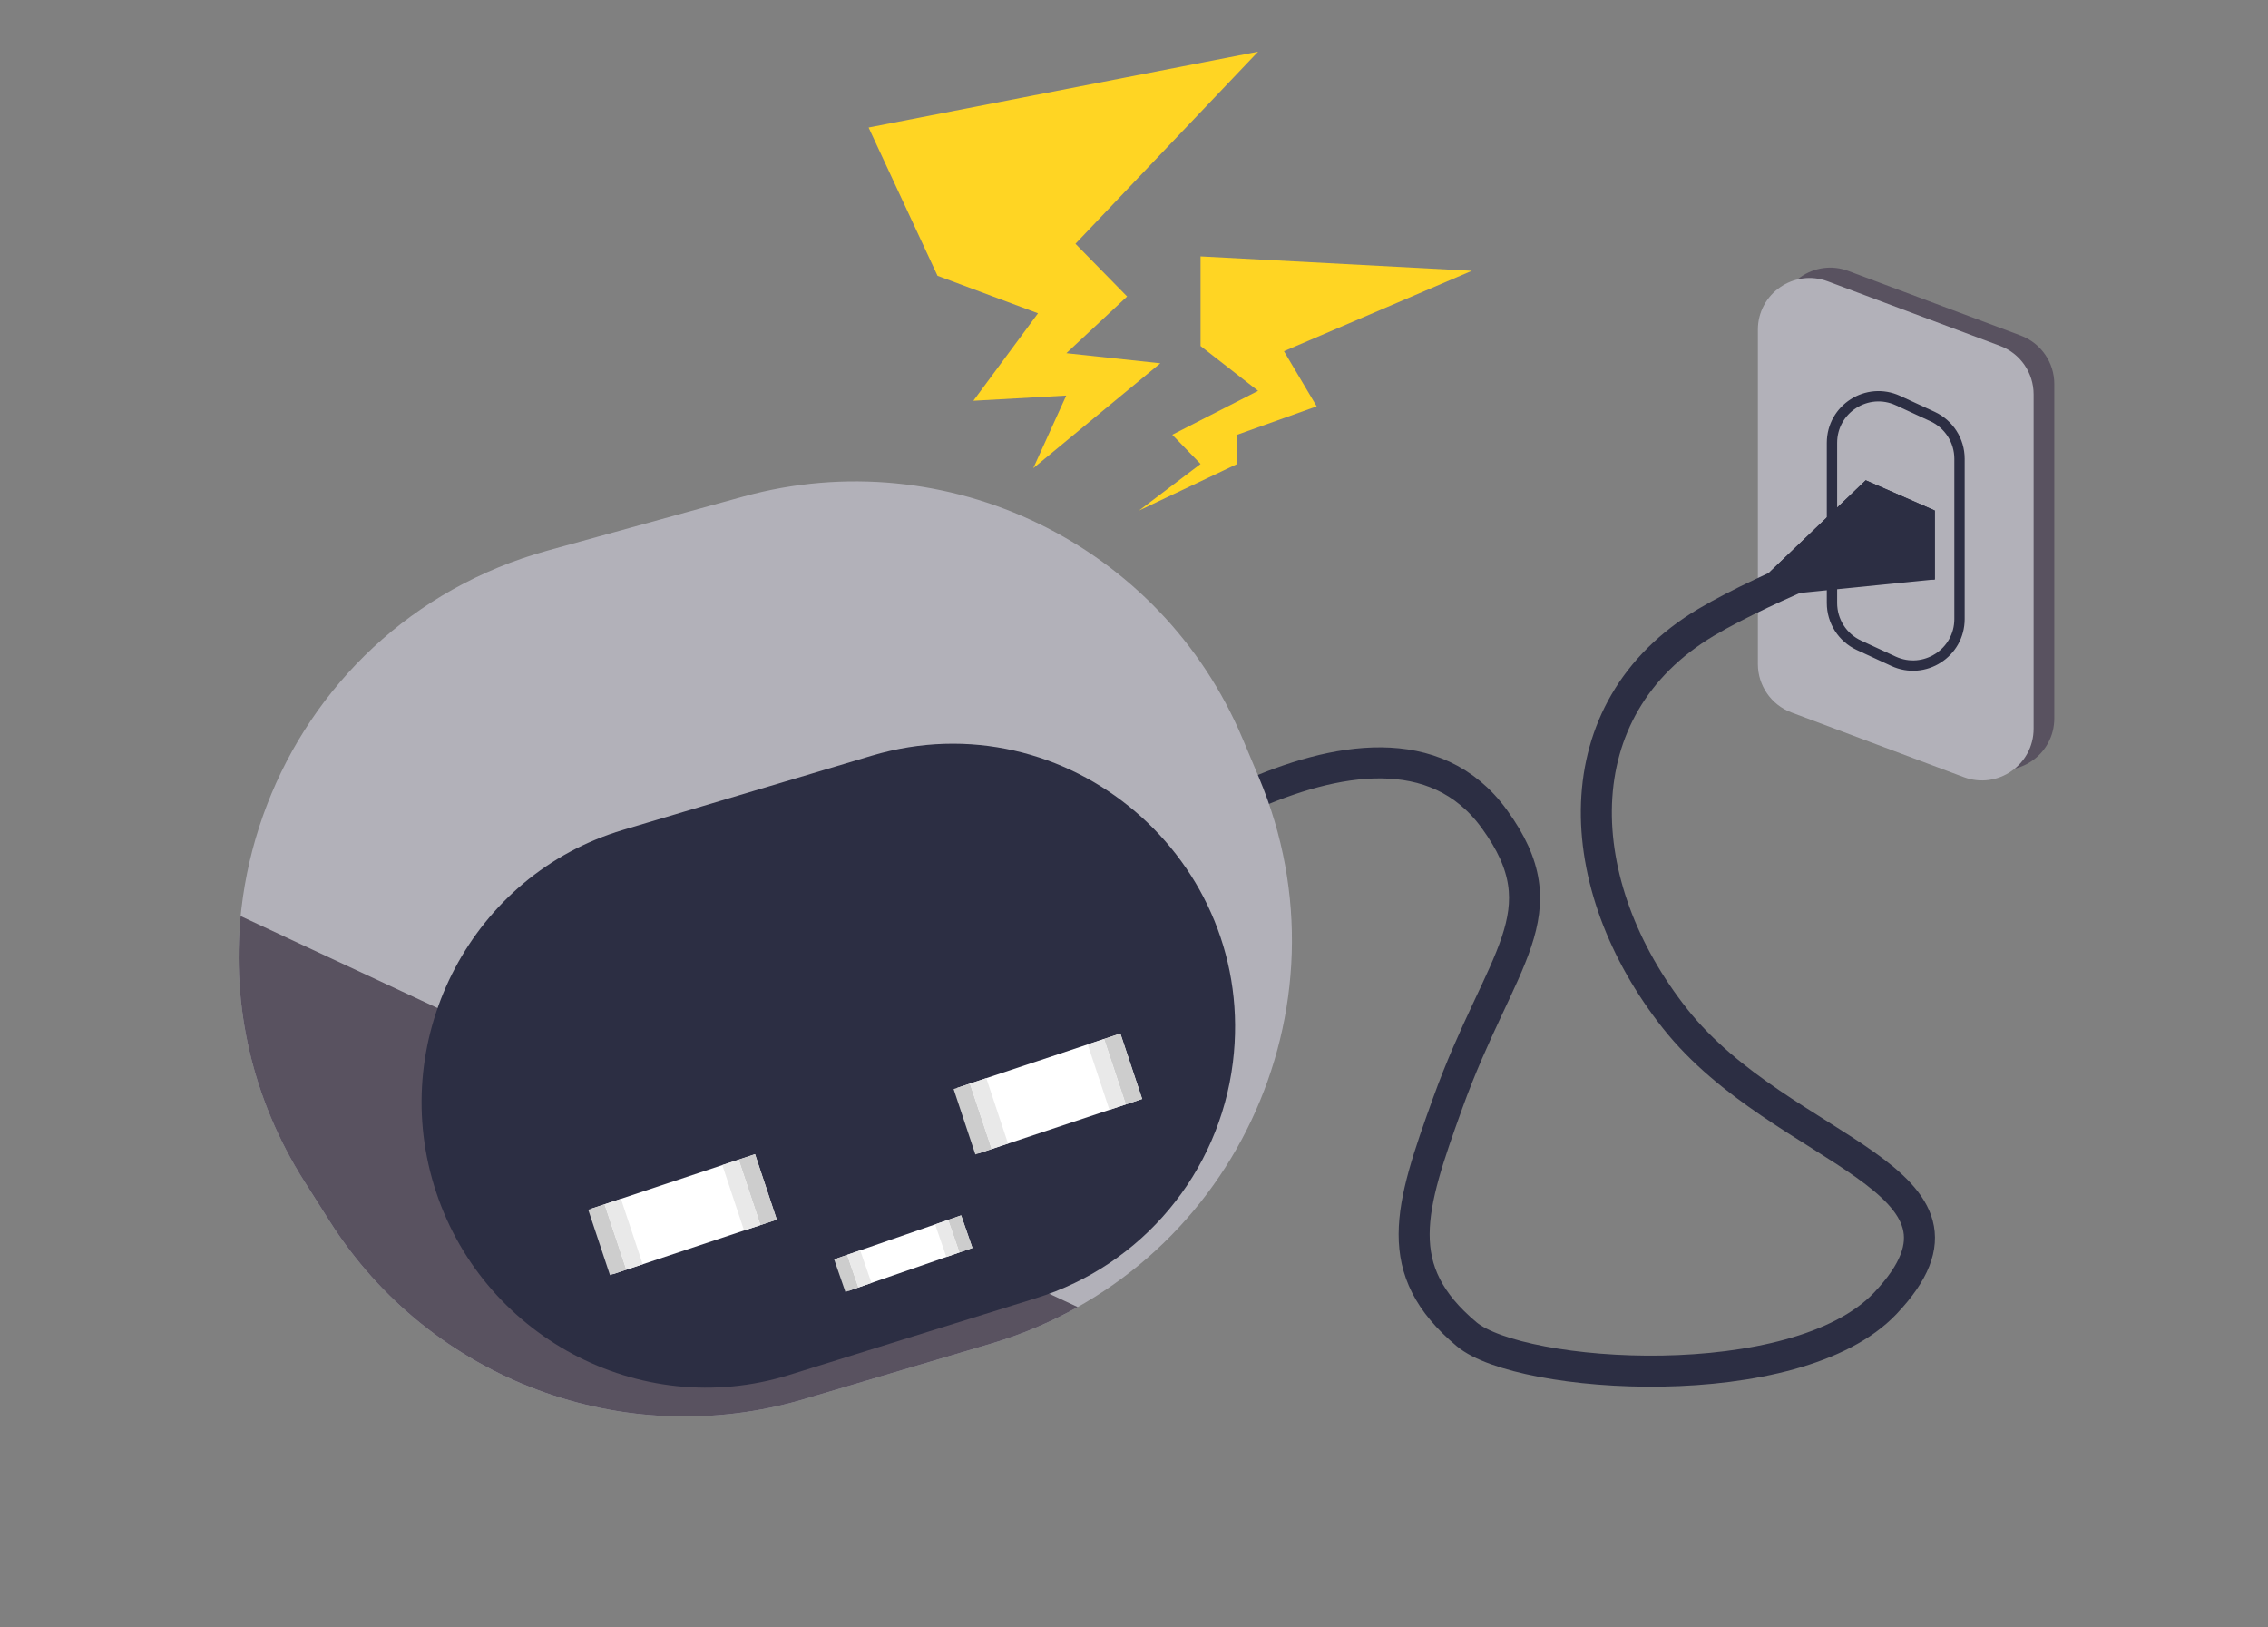 <svg width="658" height="472" viewBox="0 0 658 472" fill="none" xmlns="http://www.w3.org/2000/svg">
<rect x="0" y="0" width="658" height="472" fill="#808080" stroke="none"/>
<path d="M516 92.636C516 82.165 526.456 74.916 536.261 78.589L586.261 97.317C592.119 99.511 596 105.109 596 111.364V208.355C596 218.828 585.539 226.077 575.733 222.4L556 215L525.733 203.65C519.879 201.454 516 195.858 516 189.605V92.636Z" fill="#595260"/>
<path d="M510 95.636C510 85.165 520.456 77.916 530.261 81.589L580.261 100.317C586.119 102.511 590 108.109 590 114.364V211.355C590 221.828 579.539 229.077 569.733 225.4L519.733 206.65C513.879 204.454 510 198.858 510 192.605V95.636Z" fill="#B2B1B9"/>
<path d="M550.659 116.191L560.659 120.808C565.439 123.015 568.5 127.8 568.5 133.065V179.541C568.5 189.397 558.281 195.93 549.335 191.795L539.335 187.172C534.558 184.964 531.5 180.181 531.5 174.918V128.447C531.5 118.594 541.714 112.061 550.659 116.191Z" fill="#B2B1B9" stroke="#2C2E43" stroke-width="3"/>
<path d="M315.5 259.5C315.5 259.5 399.6 190.888 433.5 237.5C453.5 265 435.29 277.604 420 320C409 350.5 403.242 368.332 425.5 387C441 400 521 405.5 547 378C581.47 341.541 517.146 334.836 486 295.5C455.455 256.922 452.706 205.648 495 180.5C513.5 169.5 547 157 547 157" stroke="#2C2E43" stroke-width="9" stroke-linecap="round"/>
<path d="M88.3 342.672C44.381 273.462 79.849 181.496 158.867 159.698L215.641 144.036C274.755 127.729 336.787 157.834 360.551 214.364L365.237 225.512C393.395 292.492 357.13 369.083 287.473 389.751L233.34 405.812C181.065 421.323 124.844 400.26 95.628 354.219L88.3 342.672Z" fill="#B2B1B9"/>
<path fill-rule="evenodd" clip-rule="evenodd" d="M69.814 265.719C67.296 291.505 72.948 318.479 88.3 342.672L95.628 354.219C124.844 400.26 181.065 421.323 233.34 405.812L287.473 389.751C296.448 387.088 304.869 383.497 312.669 379.117L69.814 265.719Z" fill="#595260"/>
<path d="M125.92 343.842C112.65 300.337 137.137 253.729 180.722 240.726L252.905 219.191C309.6 202.276 364.963 249.458 357.686 308.173V308.173C353.724 340.139 331.398 366.959 300.64 376.523L228.888 398.834C185.477 412.332 139.184 387.325 125.92 343.842V343.842Z" fill="#2C2E43"/>
<rect x="277.609" y="315.569" width="50" height="20" transform="rotate(-18.406 277.609 315.569)" fill="white"/>
<rect x="276.66" y="315.885" width="5" height="20" transform="rotate(-18.406 276.66 315.885)" fill="#CDCDCD"/>
<rect x="281.404" y="314.306" width="5" height="20" transform="rotate(-18.406 281.404 314.306)" fill="#E9E9E9"/>
<rect x="320.307" y="301.361" width="5" height="20" transform="rotate(-18.406 320.307 301.361)" fill="#CDCDCD"/>
<rect x="315.562" y="302.939" width="5" height="20" transform="rotate(-18.406 315.562 302.939)" fill="#E9E9E9"/>
<rect x="171.609" y="350.569" width="50" height="20" transform="rotate(-18.406 171.609 350.569)" fill="white"/>
<rect x="170.66" y="350.885" width="5" height="20" transform="rotate(-18.406 170.66 350.885)" fill="#CDCDCD"/>
<rect x="175.404" y="349.306" width="5" height="20" transform="rotate(-18.406 175.404 349.306)" fill="#E9E9E9"/>
<rect x="214.307" y="336.361" width="5" height="20" transform="rotate(-18.406 214.307 336.361)" fill="#CDCDCD"/>
<rect x="209.562" y="337.939" width="5" height="20" transform="rotate(-18.406 209.562 337.939)" fill="#E9E9E9"/>
<rect x="242.945" y="364.961" width="38" height="10" transform="rotate(-19.105 242.945 364.961)" fill="white"/>
<rect x="242" y="365.288" width="4" height="10" transform="rotate(-19.105 242 365.288)" fill="#CDCDCD"/>
<rect x="245.78" y="363.979" width="4" height="10" transform="rotate(-19.105 245.78 363.979)" fill="#E9E9E9"/>
<rect x="275.072" y="353.832" width="4" height="10" transform="rotate(-19.105 275.072 353.832)" fill="#CDCDCD"/>
<rect x="271.292" y="355.142" width="4" height="10" transform="rotate(-19.105 271.292 355.142)" fill="#E9E9E9"/>
<path d="M513.295 166.059L541.294 139.303L561.295 148.059L513.295 166.059Z" fill="#2C2E43"/>
<path d="M513.295 166.059L561.294 168.059L561.295 148.059L513.295 166.059Z" fill="#2C2E43"/>
<path d="M522 172L561.294 168.059L561.295 148.059L522 172Z" fill="#2C2E43"/>
<path d="M541.294 139.303L513.295 166.059L561.294 168.059L561.295 148.059L541.294 139.303Z" fill="#2C2E43"/>
<path d="M272 79.987L252 36.987L365 14.988L312.018 70.704L327 85.987L309.374 102.439L336.642 105.372L299.779 135.797L309.339 114.735L282.394 116.243L301.154 90.867L272 79.987Z" fill="#FFD523"/>
<path d="M348.309 100.362L348.309 74.362L427.019 78.54L372.502 101.862L382.002 117.862L358.945 126.097L358.945 134.575L330.456 148.085L348.309 134.575L340.101 126.097L365.002 113.362L348.309 100.362Z" fill="#FFD523"/>
</svg>
